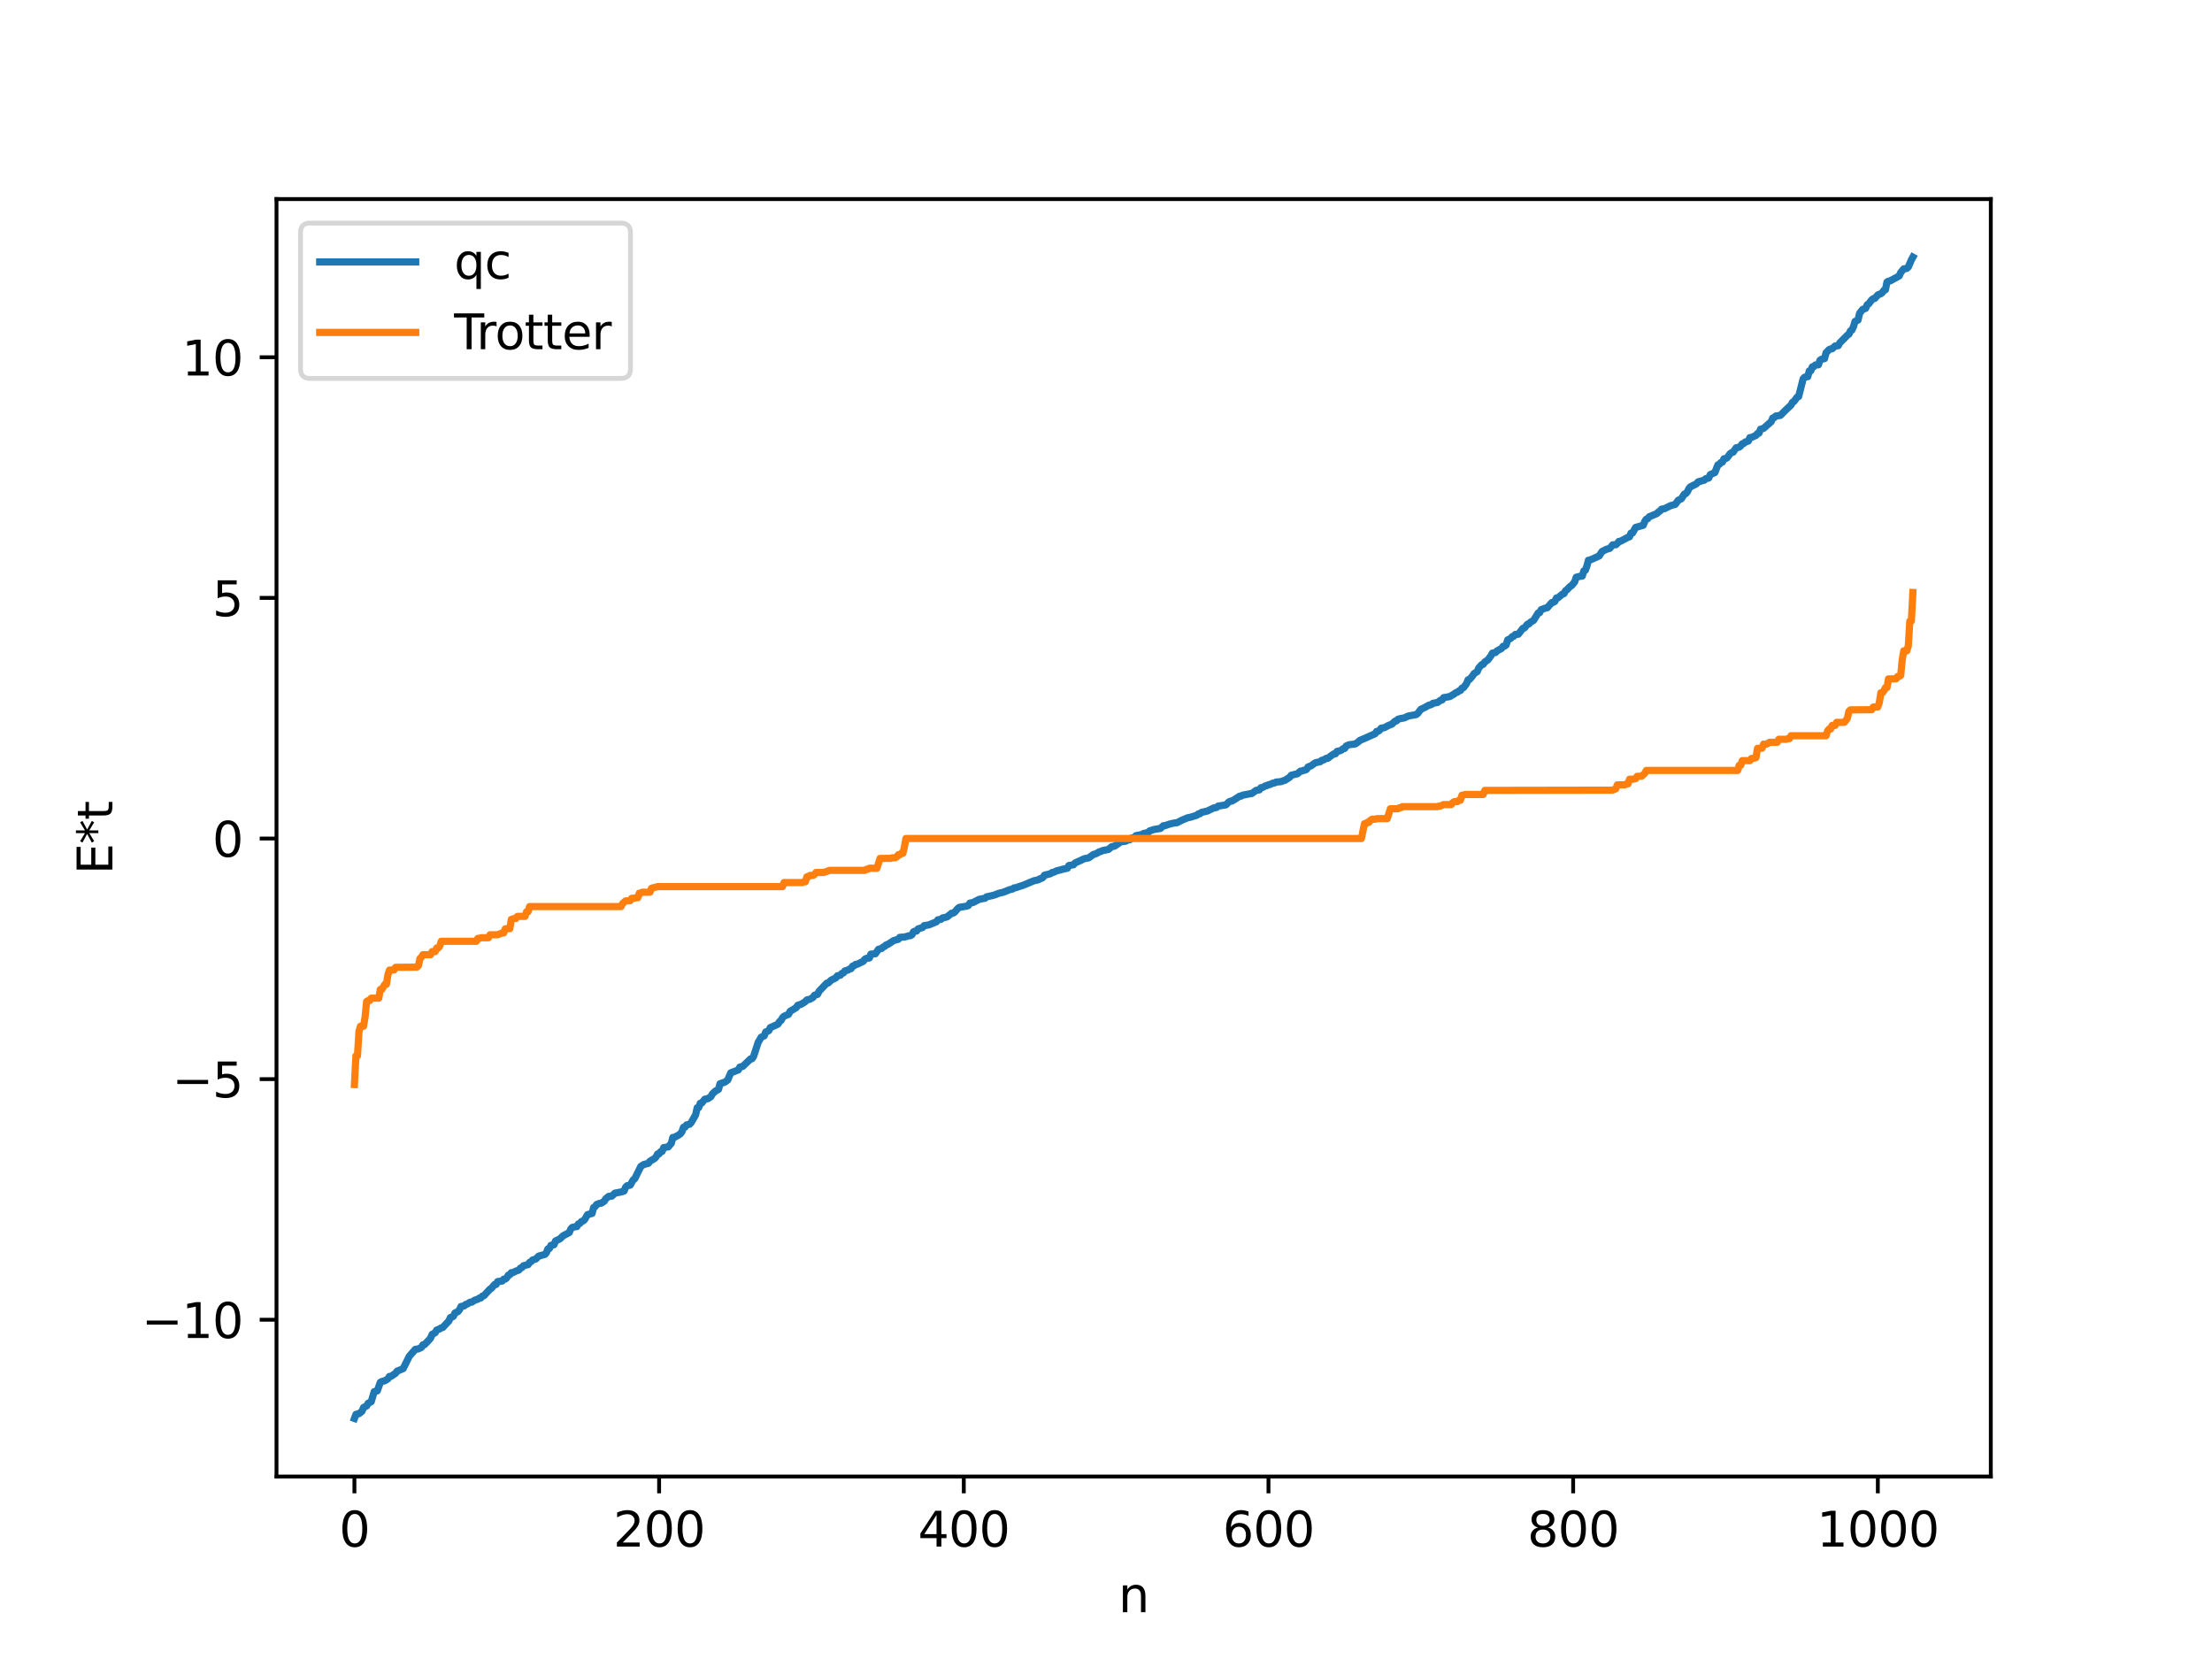 <?xml version="1.0" encoding="utf-8" standalone="no"?>
<!DOCTYPE svg PUBLIC "-//W3C//DTD SVG 1.1//EN"
  "http://www.w3.org/Graphics/SVG/1.1/DTD/svg11.dtd">
<svg xmlns:xlink="http://www.w3.org/1999/xlink" width="460.8pt" height="345.6pt" viewBox="0 0 460.8 345.6" xmlns="http://www.w3.org/2000/svg" version="1.1">
 <defs>
  <style type="text/css">*{stroke-linejoin: round; stroke-linecap: butt}</style>
 </defs>
 <g id="figure_1">
  <g id="patch_1">
   <path d="M 0 345.6 
L 460.8 345.6 
L 460.8 0 
L 0 0 
z
" style="fill: #ffffff"/>
  </g>
  <g id="axes_1">
   <g id="patch_2">
    <path d="M 57.6 307.584 
L 414.72 307.584 
L 414.72 41.472 
L 57.6 41.472 
z
" style="fill: #ffffff"/>
   </g>
   <g id="matplotlib.axis_1">
    <g id="xtick_1">
     <g id="line2d_1">
      <defs>
       <path id="m303f73460e" d="M 0 0 
L 0 3.5 
" style="stroke: #000000; stroke-width: 0.8"/>
      </defs>
      <g>
       <use xlink:href="#m303f73460e" x="73.833" y="307.584" style="stroke: #000000; stroke-width: 0.8"/>
      </g>
     </g>
     <g id="text_1">
      <!-- 0 -->
      <g transform="translate(70.651 322.182) scale(0.1 -0.1)">
       <defs>
        <path id="DejaVuSans-30" d="M 2034 4250 
Q 1547 4250 1301 3770 
Q 1056 3291 1056 2328 
Q 1056 1369 1301 889 
Q 1547 409 2034 409 
Q 2525 409 2770 889 
Q 3016 1369 3016 2328 
Q 3016 3291 2770 3770 
Q 2525 4250 2034 4250 
z
M 2034 4750 
Q 2819 4750 3233 4129 
Q 3647 3509 3647 2328 
Q 3647 1150 3233 529 
Q 2819 -91 2034 -91 
Q 1250 -91 836 529 
Q 422 1150 422 2328 
Q 422 3509 836 4129 
Q 1250 4750 2034 4750 
z
" transform="scale(0.016)"/>
       </defs>
       <use xlink:href="#DejaVuSans-30"/>
      </g>
     </g>
    </g>
    <g id="xtick_2">
     <g id="line2d_2">
      <g>
       <use xlink:href="#m303f73460e" x="137.304" y="307.584" style="stroke: #000000; stroke-width: 0.8"/>
      </g>
     </g>
     <g id="text_2">
      <!-- 200 -->
      <g transform="translate(127.76 322.182) scale(0.1 -0.1)">
       <defs>
        <path id="DejaVuSans-32" d="M 1228 531 
L 3431 531 
L 3431 0 
L 469 0 
L 469 531 
Q 828 903 1448 1529 
Q 2069 2156 2228 2338 
Q 2531 2678 2651 2914 
Q 2772 3150 2772 3378 
Q 2772 3750 2511 3984 
Q 2250 4219 1831 4219 
Q 1534 4219 1204 4116 
Q 875 4013 500 3803 
L 500 4441 
Q 881 4594 1212 4672 
Q 1544 4750 1819 4750 
Q 2544 4750 2975 4387 
Q 3406 4025 3406 3419 
Q 3406 3131 3298 2873 
Q 3191 2616 2906 2266 
Q 2828 2175 2409 1742 
Q 1991 1309 1228 531 
z
" transform="scale(0.016)"/>
       </defs>
       <use xlink:href="#DejaVuSans-32"/>
       <use xlink:href="#DejaVuSans-30" x="63.623"/>
       <use xlink:href="#DejaVuSans-30" x="127.246"/>
      </g>
     </g>
    </g>
    <g id="xtick_3">
     <g id="line2d_3">
      <g>
       <use xlink:href="#m303f73460e" x="200.775" y="307.584" style="stroke: #000000; stroke-width: 0.8"/>
      </g>
     </g>
     <g id="text_3">
      <!-- 400 -->
      <g transform="translate(191.231 322.182) scale(0.1 -0.1)">
       <defs>
        <path id="DejaVuSans-34" d="M 2419 4116 
L 825 1625 
L 2419 1625 
L 2419 4116 
z
M 2253 4666 
L 3047 4666 
L 3047 1625 
L 3713 1625 
L 3713 1100 
L 3047 1100 
L 3047 0 
L 2419 0 
L 2419 1100 
L 313 1100 
L 313 1709 
L 2253 4666 
z
" transform="scale(0.016)"/>
       </defs>
       <use xlink:href="#DejaVuSans-34"/>
       <use xlink:href="#DejaVuSans-30" x="63.623"/>
       <use xlink:href="#DejaVuSans-30" x="127.246"/>
      </g>
     </g>
    </g>
    <g id="xtick_4">
     <g id="line2d_4">
      <g>
       <use xlink:href="#m303f73460e" x="264.246" y="307.584" style="stroke: #000000; stroke-width: 0.8"/>
      </g>
     </g>
     <g id="text_4">
      <!-- 600 -->
      <g transform="translate(254.702 322.182) scale(0.1 -0.1)">
       <defs>
        <path id="DejaVuSans-36" d="M 2113 2584 
Q 1688 2584 1439 2293 
Q 1191 2003 1191 1497 
Q 1191 994 1439 701 
Q 1688 409 2113 409 
Q 2538 409 2786 701 
Q 3034 994 3034 1497 
Q 3034 2003 2786 2293 
Q 2538 2584 2113 2584 
z
M 3366 4563 
L 3366 3988 
Q 3128 4100 2886 4159 
Q 2644 4219 2406 4219 
Q 1781 4219 1451 3797 
Q 1122 3375 1075 2522 
Q 1259 2794 1537 2939 
Q 1816 3084 2150 3084 
Q 2853 3084 3261 2657 
Q 3669 2231 3669 1497 
Q 3669 778 3244 343 
Q 2819 -91 2113 -91 
Q 1303 -91 875 529 
Q 447 1150 447 2328 
Q 447 3434 972 4092 
Q 1497 4750 2381 4750 
Q 2619 4750 2861 4703 
Q 3103 4656 3366 4563 
z
" transform="scale(0.016)"/>
       </defs>
       <use xlink:href="#DejaVuSans-36"/>
       <use xlink:href="#DejaVuSans-30" x="63.623"/>
       <use xlink:href="#DejaVuSans-30" x="127.246"/>
      </g>
     </g>
    </g>
    <g id="xtick_5">
     <g id="line2d_5">
      <g>
       <use xlink:href="#m303f73460e" x="327.717" y="307.584" style="stroke: #000000; stroke-width: 0.8"/>
      </g>
     </g>
     <g id="text_5">
      <!-- 800 -->
      <g transform="translate(318.173 322.182) scale(0.1 -0.1)">
       <defs>
        <path id="DejaVuSans-38" d="M 2034 2216 
Q 1584 2216 1326 1975 
Q 1069 1734 1069 1313 
Q 1069 891 1326 650 
Q 1584 409 2034 409 
Q 2484 409 2743 651 
Q 3003 894 3003 1313 
Q 3003 1734 2745 1975 
Q 2488 2216 2034 2216 
z
M 1403 2484 
Q 997 2584 770 2862 
Q 544 3141 544 3541 
Q 544 4100 942 4425 
Q 1341 4750 2034 4750 
Q 2731 4750 3128 4425 
Q 3525 4100 3525 3541 
Q 3525 3141 3298 2862 
Q 3072 2584 2669 2484 
Q 3125 2378 3379 2068 
Q 3634 1759 3634 1313 
Q 3634 634 3220 271 
Q 2806 -91 2034 -91 
Q 1263 -91 848 271 
Q 434 634 434 1313 
Q 434 1759 690 2068 
Q 947 2378 1403 2484 
z
M 1172 3481 
Q 1172 3119 1398 2916 
Q 1625 2713 2034 2713 
Q 2441 2713 2670 2916 
Q 2900 3119 2900 3481 
Q 2900 3844 2670 4047 
Q 2441 4250 2034 4250 
Q 1625 4250 1398 4047 
Q 1172 3844 1172 3481 
z
" transform="scale(0.016)"/>
       </defs>
       <use xlink:href="#DejaVuSans-38"/>
       <use xlink:href="#DejaVuSans-30" x="63.623"/>
       <use xlink:href="#DejaVuSans-30" x="127.246"/>
      </g>
     </g>
    </g>
    <g id="xtick_6">
     <g id="line2d_6">
      <g>
       <use xlink:href="#m303f73460e" x="391.188" y="307.584" style="stroke: #000000; stroke-width: 0.8"/>
      </g>
     </g>
     <g id="text_6">
      <!-- 1000 -->
      <g transform="translate(378.463 322.182) scale(0.1 -0.1)">
       <defs>
        <path id="DejaVuSans-31" d="M 794 531 
L 1825 531 
L 1825 4091 
L 703 3866 
L 703 4441 
L 1819 4666 
L 2450 4666 
L 2450 531 
L 3481 531 
L 3481 0 
L 794 0 
L 794 531 
z
" transform="scale(0.016)"/>
       </defs>
       <use xlink:href="#DejaVuSans-31"/>
       <use xlink:href="#DejaVuSans-30" x="63.623"/>
       <use xlink:href="#DejaVuSans-30" x="127.246"/>
       <use xlink:href="#DejaVuSans-30" x="190.869"/>
      </g>
     </g>
    </g>
    <g id="text_7">
     <!-- n -->
     <g transform="translate(232.991 335.861) scale(0.1 -0.1)">
      <defs>
       <path id="DejaVuSans-6e" d="M 3513 2113 
L 3513 0 
L 2938 0 
L 2938 2094 
Q 2938 2591 2744 2837 
Q 2550 3084 2163 3084 
Q 1697 3084 1428 2787 
Q 1159 2491 1159 1978 
L 1159 0 
L 581 0 
L 581 3500 
L 1159 3500 
L 1159 2956 
Q 1366 3272 1645 3428 
Q 1925 3584 2291 3584 
Q 2894 3584 3203 3211 
Q 3513 2838 3513 2113 
z
" transform="scale(0.016)"/>
      </defs>
      <use xlink:href="#DejaVuSans-6e"/>
     </g>
    </g>
   </g>
   <g id="matplotlib.axis_2">
    <g id="ytick_1">
     <g id="line2d_7">
      <defs>
       <path id="m1fcb8c95ce" d="M 0 0 
L -3.5 0 
" style="stroke: #000000; stroke-width: 0.8"/>
      </defs>
      <g>
       <use xlink:href="#m1fcb8c95ce" x="57.6" y="274.929" style="stroke: #000000; stroke-width: 0.8"/>
      </g>
     </g>
     <g id="text_8">
      <!-- −10 -->
      <g transform="translate(29.495 278.729) scale(0.1 -0.1)">
       <defs>
        <path id="DejaVuSans-2212" d="M 678 2272 
L 4684 2272 
L 4684 1741 
L 678 1741 
L 678 2272 
z
" transform="scale(0.016)"/>
       </defs>
       <use xlink:href="#DejaVuSans-2212"/>
       <use xlink:href="#DejaVuSans-31" x="83.789"/>
       <use xlink:href="#DejaVuSans-30" x="147.412"/>
      </g>
     </g>
    </g>
    <g id="ytick_2">
     <g id="line2d_8">
      <g>
       <use xlink:href="#m1fcb8c95ce" x="57.6" y="224.803" style="stroke: #000000; stroke-width: 0.8"/>
      </g>
     </g>
     <g id="text_9">
      <!-- −5 -->
      <g transform="translate(35.858 228.603) scale(0.1 -0.1)">
       <defs>
        <path id="DejaVuSans-35" d="M 691 4666 
L 3169 4666 
L 3169 4134 
L 1269 4134 
L 1269 2991 
Q 1406 3038 1543 3061 
Q 1681 3084 1819 3084 
Q 2600 3084 3056 2656 
Q 3513 2228 3513 1497 
Q 3513 744 3044 326 
Q 2575 -91 1722 -91 
Q 1428 -91 1123 -41 
Q 819 9 494 109 
L 494 744 
Q 775 591 1075 516 
Q 1375 441 1709 441 
Q 2250 441 2565 725 
Q 2881 1009 2881 1497 
Q 2881 1984 2565 2268 
Q 2250 2553 1709 2553 
Q 1456 2553 1204 2497 
Q 953 2441 691 2322 
L 691 4666 
z
" transform="scale(0.016)"/>
       </defs>
       <use xlink:href="#DejaVuSans-2212"/>
       <use xlink:href="#DejaVuSans-35" x="83.789"/>
      </g>
     </g>
    </g>
    <g id="ytick_3">
     <g id="line2d_9">
      <g>
       <use xlink:href="#m1fcb8c95ce" x="57.6" y="174.677" style="stroke: #000000; stroke-width: 0.8"/>
      </g>
     </g>
     <g id="text_10">
      <!-- 0 -->
      <g transform="translate(44.237 178.476) scale(0.1 -0.1)">
       <use xlink:href="#DejaVuSans-30"/>
      </g>
     </g>
    </g>
    <g id="ytick_4">
     <g id="line2d_10">
      <g>
       <use xlink:href="#m1fcb8c95ce" x="57.6" y="124.551" style="stroke: #000000; stroke-width: 0.8"/>
      </g>
     </g>
     <g id="text_11">
      <!-- 5 -->
      <g transform="translate(44.237 128.35) scale(0.1 -0.1)">
       <use xlink:href="#DejaVuSans-35"/>
      </g>
     </g>
    </g>
    <g id="ytick_5">
     <g id="line2d_11">
      <g>
       <use xlink:href="#m1fcb8c95ce" x="57.6" y="74.425" style="stroke: #000000; stroke-width: 0.8"/>
      </g>
     </g>
     <g id="text_12">
      <!-- 10 -->
      <g transform="translate(37.875 78.224) scale(0.1 -0.1)">
       <use xlink:href="#DejaVuSans-31"/>
       <use xlink:href="#DejaVuSans-30" x="63.623"/>
      </g>
     </g>
    </g>
    <g id="text_13">
     <!-- E*t -->
     <g transform="translate(23.416 182.148) rotate(-90) scale(0.1 -0.1)">
      <defs>
       <path id="DejaVuSans-45" d="M 628 4666 
L 3578 4666 
L 3578 4134 
L 1259 4134 
L 1259 2753 
L 3481 2753 
L 3481 2222 
L 1259 2222 
L 1259 531 
L 3634 531 
L 3634 0 
L 628 0 
L 628 4666 
z
" transform="scale(0.016)"/>
       <path id="DejaVuSans-2a" d="M 3009 3897 
L 1888 3291 
L 3009 2681 
L 2828 2375 
L 1778 3009 
L 1778 1831 
L 1422 1831 
L 1422 3009 
L 372 2375 
L 191 2681 
L 1313 3291 
L 191 3897 
L 372 4206 
L 1422 3572 
L 1422 4750 
L 1778 4750 
L 1778 3572 
L 2828 4206 
L 3009 3897 
z
" transform="scale(0.016)"/>
       <path id="DejaVuSans-74" d="M 1172 4494 
L 1172 3500 
L 2356 3500 
L 2356 3053 
L 1172 3053 
L 1172 1153 
Q 1172 725 1289 603 
Q 1406 481 1766 481 
L 2356 481 
L 2356 0 
L 1766 0 
Q 1100 0 847 248 
Q 594 497 594 1153 
L 594 3053 
L 172 3053 
L 172 3500 
L 594 3500 
L 594 4494 
L 1172 4494 
z
" transform="scale(0.016)"/>
      </defs>
      <use xlink:href="#DejaVuSans-45"/>
      <use xlink:href="#DejaVuSans-2a" x="63.184"/>
      <use xlink:href="#DejaVuSans-74" x="113.184"/>
     </g>
    </g>
   </g>
   <g id="line2d_12">
    <path d="M 73.833 295.488 
L 74.15 294.636 
L 74.785 294.496 
L 75.42 293.977 
L 75.737 293.201 
L 76.372 292.896 
L 76.689 292.332 
L 77.324 292.01 
L 77.958 289.905 
L 78.593 289.747 
L 79.228 287.967 
L 79.545 287.794 
L 80.18 287.627 
L 80.815 287.237 
L 81.132 286.73 
L 81.449 286.719 
L 82.401 286.082 
L 82.719 285.643 
L 83.988 285.104 
L 85.258 282.541 
L 86.527 281.09 
L 87.162 280.997 
L 87.796 280.679 
L 88.114 280.137 
L 88.431 280.119 
L 89.383 279.125 
L 89.7 278.745 
L 90.018 277.981 
L 90.653 277.622 
L 90.97 277.074 
L 91.605 276.832 
L 91.922 276.602 
L 92.239 276.54 
L 93.191 275.502 
L 93.509 275.202 
L 93.826 274.463 
L 94.143 274.4 
L 94.461 274.183 
L 94.778 273.517 
L 95.413 273.219 
L 95.73 272.827 
L 96.048 272.159 
L 96.682 272.049 
L 97 271.744 
L 97.317 271.664 
L 97.952 271.265 
L 98.269 271.262 
L 98.904 270.854 
L 99.539 270.649 
L 99.856 270.413 
L 100.173 270.383 
L 100.491 270.004 
L 100.808 269.917 
L 102.077 268.545 
L 102.395 268.35 
L 103.029 267.584 
L 103.347 267.579 
L 103.664 266.977 
L 104.616 266.863 
L 104.934 266.464 
L 105.251 266.458 
L 105.568 266.195 
L 105.886 265.646 
L 106.203 265.55 
L 106.52 265.117 
L 106.838 265.115 
L 107.472 264.795 
L 108.107 264.566 
L 108.424 264.157 
L 108.742 264.038 
L 109.059 263.669 
L 110.011 263.442 
L 110.329 262.964 
L 110.646 262.811 
L 110.963 262.467 
L 111.598 262.285 
L 112.233 261.665 
L 113.502 261.319 
L 113.82 260.978 
L 114.137 260.169 
L 114.454 260.086 
L 114.772 259.429 
L 115.406 259.3 
L 115.724 258.518 
L 116.358 258.219 
L 116.676 258.045 
L 117.31 257.434 
L 118.58 256.768 
L 118.897 256.041 
L 119.215 255.686 
L 119.849 255.549 
L 120.167 255.526 
L 120.484 254.973 
L 120.801 254.85 
L 121.119 254.468 
L 121.436 254.364 
L 121.753 254.111 
L 122.388 253.033 
L 123.34 252.779 
L 123.658 251.549 
L 123.975 251.354 
L 124.292 250.917 
L 124.927 250.672 
L 125.244 250.646 
L 125.879 250.231 
L 126.196 249.712 
L 126.831 249.212 
L 127.466 249.167 
L 128.1 248.555 
L 129.37 248.312 
L 130.005 248.115 
L 130.322 247.321 
L 130.639 247.008 
L 131.274 246.894 
L 131.909 245.784 
L 132.226 245.563 
L 133.496 242.983 
L 134.13 242.582 
L 135.082 242.338 
L 135.4 241.902 
L 136.352 241.335 
L 136.669 241.015 
L 136.986 240.395 
L 137.304 240.368 
L 137.621 239.923 
L 137.939 239.85 
L 138.256 239.064 
L 139.208 238.914 
L 139.843 238.173 
L 140.16 236.958 
L 140.477 236.932 
L 141.429 236.416 
L 141.747 236.179 
L 142.064 235.765 
L 142.381 234.836 
L 142.699 234.81 
L 143.016 234.329 
L 143.651 234.206 
L 143.968 233.876 
L 144.92 232.221 
L 145.238 230.766 
L 145.555 230.72 
L 145.872 229.835 
L 146.19 229.78 
L 146.824 228.986 
L 147.459 228.88 
L 148.094 228.442 
L 148.411 227.876 
L 149.046 227.282 
L 149.681 226.935 
L 149.998 225.759 
L 150.95 225.445 
L 151.585 225.008 
L 152.22 223.501 
L 153.806 222.886 
L 154.124 222.292 
L 154.758 222.124 
L 156.345 220.595 
L 156.662 220.552 
L 156.98 220.086 
L 157.932 217.154 
L 158.567 216.074 
L 159.201 215.788 
L 159.519 214.971 
L 160.153 214.708 
L 160.471 214.067 
L 161.423 213.647 
L 162.058 213.345 
L 162.375 212.821 
L 162.692 212.594 
L 163.01 212.013 
L 163.327 211.7 
L 164.279 211.295 
L 164.596 210.676 
L 165.866 209.911 
L 166.183 209.422 
L 166.818 209.233 
L 167.453 208.865 
L 167.77 208.652 
L 168.087 208.302 
L 168.722 208.157 
L 169.357 207.789 
L 169.674 207.324 
L 170.309 207.139 
L 170.626 206.497 
L 172.213 204.828 
L 172.53 204.772 
L 173.165 204.174 
L 174.117 203.711 
L 174.434 203.278 
L 175.069 203.153 
L 175.386 202.775 
L 175.704 202.674 
L 176.021 202.249 
L 176.656 202.08 
L 176.973 201.86 
L 177.291 201.783 
L 177.608 201.261 
L 177.925 201.192 
L 178.243 200.894 
L 178.56 200.877 
L 179.829 200.261 
L 180.147 199.835 
L 180.464 199.65 
L 181.099 199.569 
L 181.416 198.76 
L 182.368 198.682 
L 183.003 197.754 
L 183.638 197.593 
L 183.955 197.291 
L 184.272 197.17 
L 184.59 196.845 
L 184.907 196.767 
L 186.177 195.936 
L 187.129 195.665 
L 187.446 195.264 
L 188.398 195.205 
L 189.35 194.935 
L 189.667 194.914 
L 189.985 194.71 
L 190.302 194.11 
L 190.62 193.961 
L 190.937 193.954 
L 191.254 193.506 
L 192.206 193.205 
L 192.524 192.82 
L 193.476 192.681 
L 195.062 192.031 
L 195.38 191.609 
L 196.015 191.52 
L 196.332 191.231 
L 197.284 191.013 
L 198.236 190.247 
L 198.553 190.219 
L 198.871 190.017 
L 199.505 189.278 
L 199.823 189.026 
L 201.41 188.762 
L 201.727 188.629 
L 202.044 188.132 
L 202.679 188.023 
L 203.948 187.362 
L 204.583 187.233 
L 205.218 187.106 
L 205.535 186.82 
L 206.487 186.618 
L 207.122 186.455 
L 208.074 186.089 
L 209.026 185.865 
L 210.296 185.347 
L 210.93 185.206 
L 211.248 184.962 
L 211.565 184.946 
L 212.517 184.617 
L 213.152 184.414 
L 215.373 183.484 
L 216.325 183.271 
L 216.643 183.05 
L 216.96 182.986 
L 217.277 182.78 
L 217.595 182.308 
L 218.547 182.088 
L 218.864 181.992 
L 219.181 181.76 
L 219.499 181.706 
L 220.134 181.404 
L 220.768 181.263 
L 221.403 181.065 
L 222.355 180.868 
L 222.672 180.304 
L 223.624 180.15 
L 223.942 179.778 
L 225.211 179.205 
L 225.846 178.893 
L 226.798 178.711 
L 227.75 178.022 
L 228.385 177.814 
L 229.02 177.432 
L 229.337 177.378 
L 229.654 177.203 
L 230.924 176.95 
L 231.558 176.393 
L 232.193 176.258 
L 233.462 175.377 
L 234.097 175.29 
L 234.415 175.259 
L 235.049 174.961 
L 235.367 174.936 
L 235.684 174.606 
L 236.319 174.457 
L 236.636 174.083 
L 237.905 173.844 
L 238.223 173.629 
L 239.175 173.439 
L 239.492 173.092 
L 240.444 172.791 
L 241.079 172.678 
L 241.714 172.59 
L 242.348 172.014 
L 242.666 172.006 
L 243.618 171.68 
L 244.253 171.517 
L 244.887 171.41 
L 245.205 171.387 
L 246.157 170.882 
L 247.426 170.356 
L 248.061 170.226 
L 249.33 169.826 
L 249.648 169.54 
L 249.965 169.524 
L 250.282 169.24 
L 250.917 169.092 
L 251.552 168.936 
L 252.821 168.315 
L 253.456 168.202 
L 253.773 167.92 
L 255.36 167.669 
L 255.995 167.064 
L 256.312 166.899 
L 256.629 166.873 
L 257.264 166.5 
L 258.216 165.868 
L 258.534 165.847 
L 258.851 165.651 
L 259.803 165.473 
L 260.438 165.34 
L 260.755 165.304 
L 261.707 164.636 
L 262.342 164.551 
L 262.659 164.106 
L 262.977 164.063 
L 263.611 163.714 
L 263.929 163.648 
L 264.246 163.467 
L 264.563 163.433 
L 265.198 163.126 
L 265.515 163.102 
L 265.833 162.918 
L 266.785 162.845 
L 267.737 162.511 
L 268.372 162.105 
L 268.689 161.887 
L 269.006 161.496 
L 270.276 161.186 
L 270.91 160.642 
L 271.228 160.625 
L 271.545 160.468 
L 271.862 160.442 
L 272.18 160.269 
L 272.497 159.768 
L 273.132 159.531 
L 273.767 159.053 
L 274.084 158.884 
L 275.036 158.671 
L 275.353 158.387 
L 275.671 158.338 
L 276.305 157.971 
L 276.623 157.962 
L 277.258 157.459 
L 277.892 157.034 
L 278.21 157.024 
L 278.527 156.531 
L 279.162 156.393 
L 279.479 156.242 
L 279.796 155.965 
L 280.114 155.918 
L 280.431 155.404 
L 281.066 155.133 
L 282.018 155.027 
L 282.335 154.98 
L 282.97 154.535 
L 283.287 154.237 
L 284.239 153.839 
L 286.461 152.847 
L 286.778 152.367 
L 287.096 152.342 
L 287.413 152.108 
L 287.73 151.688 
L 288.365 151.592 
L 289.317 151.096 
L 289.952 150.855 
L 290.586 150.249 
L 290.904 150.187 
L 291.221 149.837 
L 291.856 149.668 
L 292.491 149.567 
L 293.443 149.141 
L 295.029 148.86 
L 295.347 148.612 
L 295.981 147.773 
L 296.934 147.318 
L 297.568 146.948 
L 298.203 146.762 
L 298.52 146.51 
L 299.472 146.334 
L 300.107 145.86 
L 300.424 145.804 
L 300.742 145.331 
L 302.011 145.11 
L 302.963 144.55 
L 303.281 144.285 
L 303.598 144.201 
L 303.915 143.931 
L 304.233 143.843 
L 304.55 143.353 
L 304.867 143.254 
L 305.502 142.42 
L 305.82 141.608 
L 306.137 141.533 
L 306.772 140.792 
L 307.089 140.298 
L 307.724 139.924 
L 308.041 139.16 
L 308.676 138.454 
L 308.993 138.38 
L 309.31 137.887 
L 309.945 137.483 
L 310.58 136.62 
L 310.897 136.052 
L 311.532 135.938 
L 311.849 135.602 
L 312.801 135.083 
L 313.119 134.631 
L 313.436 134.601 
L 313.753 134.365 
L 314.071 133.307 
L 314.705 132.991 
L 315.023 132.623 
L 315.34 132.54 
L 315.658 132.171 
L 316.292 132.121 
L 317.244 130.9 
L 317.562 130.812 
L 318.196 130.041 
L 318.514 129.966 
L 318.831 129.612 
L 319.466 129.242 
L 320.418 127.707 
L 320.735 127.634 
L 321.053 127.008 
L 322.005 126.655 
L 322.322 126.603 
L 323.274 125.522 
L 323.591 125.478 
L 323.909 125.275 
L 324.226 124.579 
L 324.543 124.549 
L 325.178 124.011 
L 325.496 123.747 
L 325.813 123.657 
L 326.13 123.058 
L 326.448 122.835 
L 327.082 122.172 
L 327.4 121.977 
L 328.034 121.215 
L 328.352 120.253 
L 328.986 120.092 
L 329.621 119.998 
L 329.939 118.934 
L 330.256 118.797 
L 330.573 117.95 
L 330.891 116.708 
L 331.208 116.675 
L 333.112 115.828 
L 333.747 114.881 
L 334.699 114.405 
L 335.334 114.237 
L 335.968 113.489 
L 336.603 113.481 
L 336.92 113.216 
L 337.238 112.788 
L 337.555 112.767 
L 339.142 111.924 
L 339.459 111.819 
L 339.777 111.049 
L 340.094 111.021 
L 340.729 109.874 
L 342.315 109.421 
L 342.633 108.614 
L 342.95 108.158 
L 343.267 108.04 
L 343.585 107.637 
L 345.172 106.979 
L 345.489 106.631 
L 345.806 106.458 
L 346.124 106.076 
L 346.758 105.96 
L 348.028 105.337 
L 348.98 105.07 
L 349.615 104.213 
L 350.249 103.911 
L 350.884 102.93 
L 351.201 102.82 
L 351.519 102.428 
L 351.836 101.77 
L 352.153 101.409 
L 353.423 100.774 
L 353.74 100.381 
L 355.01 100.031 
L 355.327 99.723 
L 355.962 99.58 
L 356.279 98.868 
L 357.231 98.454 
L 357.866 96.845 
L 358.183 96.713 
L 358.5 96.353 
L 358.818 96.253 
L 359.135 95.556 
L 359.453 95.551 
L 359.77 95.383 
L 360.405 94.522 
L 360.722 94.289 
L 361.039 94.198 
L 361.674 93.283 
L 362.309 93.145 
L 362.626 92.889 
L 362.943 92.456 
L 363.261 92.38 
L 363.578 92.078 
L 364.213 91.883 
L 364.53 91.162 
L 364.848 91.141 
L 365.8 90.703 
L 366.117 90.312 
L 366.434 90.235 
L 366.752 89.416 
L 367.386 89.236 
L 368.973 87.836 
L 369.291 87.081 
L 369.608 87.005 
L 369.925 86.667 
L 370.877 86.536 
L 371.829 85.585 
L 373.099 84.382 
L 373.416 83.803 
L 373.734 83.621 
L 374.368 82.736 
L 374.686 82.615 
L 375.638 78.891 
L 375.955 78.568 
L 376.59 78.464 
L 376.907 77.269 
L 377.224 77.243 
L 377.542 76.413 
L 377.859 76.359 
L 378.177 76.023 
L 378.811 75.999 
L 379.129 75.065 
L 379.446 74.84 
L 380.081 74.71 
L 380.398 73.492 
L 381.033 72.835 
L 381.35 72.685 
L 381.667 72.662 
L 382.302 72.068 
L 382.937 72.016 
L 383.254 71.435 
L 384.841 69.835 
L 385.158 69.623 
L 385.476 68.933 
L 385.793 68.753 
L 386.11 68.047 
L 386.428 66.967 
L 387.062 66.677 
L 387.38 65.277 
L 388.015 64.455 
L 388.649 64.236 
L 388.967 63.485 
L 389.284 63.3 
L 389.919 62.468 
L 390.236 62.22 
L 390.553 62.167 
L 391.188 61.44 
L 391.823 61.182 
L 392.14 60.926 
L 392.458 60.472 
L 392.775 60.36 
L 393.092 58.76 
L 393.41 58.573 
L 393.727 58.523 
L 395.631 57.492 
L 395.948 56.788 
L 396.583 56.009 
L 397.218 55.914 
L 397.535 55.625 
L 398.17 54.133 
L 398.487 53.568 
L 398.487 53.568 
" clip-path="url(#pa66cf461fa)" style="fill: none; stroke: #1f77b4; stroke-width: 1.5; stroke-linecap: square"/>
   </g>
   <g id="line2d_13">
    <path d="M 73.833 225.93 
L 74.15 219.95 
L 74.467 219.95 
L 74.785 214.837 
L 75.102 213.775 
L 75.737 213.775 
L 76.054 211.863 
L 76.372 208.634 
L 76.689 208.435 
L 77.006 208.435 
L 77.324 207.936 
L 78.91 207.936 
L 79.228 206.114 
L 79.545 206.114 
L 80.18 205.047 
L 80.497 205.047 
L 80.815 203.033 
L 81.132 202.085 
L 82.084 202.068 
L 82.401 201.507 
L 86.844 201.475 
L 87.162 201.168 
L 87.479 199.708 
L 87.796 199.386 
L 88.114 198.88 
L 89.7 198.88 
L 90.018 198.235 
L 90.653 198.235 
L 90.97 197.485 
L 91.287 197.485 
L 91.605 197.094 
L 91.922 196.089 
L 99.221 196.089 
L 99.539 195.49 
L 99.856 195.49 
L 100.173 195.348 
L 101.76 195.348 
L 102.077 194.728 
L 103.664 194.728 
L 104.616 194.346 
L 104.934 194.346 
L 105.251 193.494 
L 106.203 193.452 
L 106.52 191.531 
L 107.155 191.341 
L 107.472 191.341 
L 107.79 190.898 
L 109.377 190.898 
L 109.694 189.928 
L 110.011 189.928 
L 110.329 188.855 
L 129.37 188.855 
L 129.687 188.246 
L 130.322 187.672 
L 131.274 187.636 
L 131.591 187.137 
L 131.909 187.137 
L 132.543 187.023 
L 132.861 187.023 
L 133.178 186.064 
L 133.496 186.064 
L 133.813 185.863 
L 135.4 185.863 
L 135.717 185.044 
L 136.986 184.702 
L 163.01 184.702 
L 163.327 183.853 
L 167.135 183.853 
L 167.453 183.698 
L 167.77 183.698 
L 168.087 182.646 
L 168.405 182.646 
L 168.722 182.366 
L 169.357 182.366 
L 169.674 182.185 
L 169.991 181.751 
L 171.578 181.751 
L 172.848 181.315 
L 180.147 181.315 
L 180.464 181.092 
L 180.781 181.092 
L 181.099 180.873 
L 182.686 180.873 
L 183.32 178.83 
L 185.542 178.812 
L 185.859 178.693 
L 186.494 178.693 
L 186.811 178.514 
L 187.129 178.064 
L 187.446 178.064 
L 187.763 177.76 
L 188.081 177.76 
L 188.398 176.489 
L 188.715 174.677 
L 283.605 174.677 
L 284.239 171.595 
L 284.557 171.595 
L 284.874 171.29 
L 285.191 171.29 
L 285.509 170.841 
L 285.826 170.662 
L 286.461 170.662 
L 286.778 170.543 
L 289 170.525 
L 289.634 168.481 
L 291.221 168.481 
L 291.539 168.262 
L 291.856 168.262 
L 292.173 168.039 
L 299.472 168.039 
L 299.79 167.909 
L 300.107 167.909 
L 300.742 167.603 
L 302.329 167.603 
L 302.646 167.17 
L 302.963 166.989 
L 303.598 166.989 
L 303.915 166.708 
L 304.233 166.708 
L 304.55 165.657 
L 304.867 165.657 
L 305.185 165.501 
L 308.993 165.501 
L 309.31 164.652 
L 335.968 164.605 
L 336.603 164.31 
L 336.92 163.492 
L 338.507 163.492 
L 338.824 163.291 
L 339.142 163.291 
L 339.459 162.331 
L 340.094 162.331 
L 340.729 162.217 
L 341.046 161.719 
L 341.998 161.682 
L 342.633 161.109 
L 342.95 160.499 
L 361.991 160.499 
L 362.309 159.427 
L 362.626 159.427 
L 362.943 158.456 
L 364.53 158.456 
L 364.848 158.014 
L 365.482 157.937 
L 365.8 157.824 
L 366.117 155.903 
L 367.069 155.86 
L 367.386 155.009 
L 368.021 155.009 
L 368.656 154.627 
L 370.243 154.627 
L 370.56 154.006 
L 372.147 154.006 
L 372.464 153.864 
L 372.781 153.864 
L 373.099 153.266 
L 380.398 153.266 
L 380.715 152.261 
L 381.033 151.87 
L 381.35 151.87 
L 381.667 151.12 
L 382.302 151.12 
L 382.62 150.474 
L 384.206 150.474 
L 384.841 149.646 
L 385.158 148.187 
L 385.476 147.879 
L 389.919 147.847 
L 390.236 147.286 
L 391.188 147.27 
L 391.505 146.322 
L 391.823 144.307 
L 392.14 144.307 
L 392.458 143.9 
L 392.775 143.24 
L 393.092 143.24 
L 393.41 141.419 
L 394.996 141.419 
L 395.314 140.919 
L 395.631 140.919 
L 395.948 140.721 
L 396.266 137.492 
L 396.583 135.579 
L 397.218 135.579 
L 397.535 134.517 
L 397.853 129.405 
L 398.17 129.405 
L 398.487 123.424 
L 398.487 123.424 
" clip-path="url(#pa66cf461fa)" style="fill: none; stroke: #ff7f0e; stroke-width: 1.5; stroke-linecap: square"/>
   </g>
   <g id="patch_3">
    <path d="M 57.6 307.584 
L 57.6 41.472 
" style="fill: none; stroke: #000000; stroke-width: 0.8; stroke-linejoin: miter; stroke-linecap: square"/>
   </g>
   <g id="patch_4">
    <path d="M 414.72 307.584 
L 414.72 41.472 
" style="fill: none; stroke: #000000; stroke-width: 0.8; stroke-linejoin: miter; stroke-linecap: square"/>
   </g>
   <g id="patch_5">
    <path d="M 57.6 307.584 
L 414.72 307.584 
" style="fill: none; stroke: #000000; stroke-width: 0.8; stroke-linejoin: miter; stroke-linecap: square"/>
   </g>
   <g id="patch_6">
    <path d="M 57.6 41.472 
L 414.72 41.472 
" style="fill: none; stroke: #000000; stroke-width: 0.8; stroke-linejoin: miter; stroke-linecap: square"/>
   </g>
   <g id="legend_1">
    <g id="patch_7">
     <path d="M 64.6 78.828 
L 129.342 78.828 
Q 131.342 78.828 131.342 76.828 
L 131.342 48.472 
Q 131.342 46.472 129.342 46.472 
L 64.6 46.472 
Q 62.6 46.472 62.6 48.472 
L 62.6 76.828 
Q 62.6 78.828 64.6 78.828 
z
" style="fill: #ffffff; opacity: 0.8; stroke: #cccccc; stroke-linejoin: miter"/>
    </g>
    <g id="line2d_14">
     <path d="M 66.6 54.57 
L 76.6 54.57 
L 86.6 54.57 
" style="fill: none; stroke: #1f77b4; stroke-width: 1.5; stroke-linecap: square"/>
    </g>
    <g id="text_14">
     <!-- qc -->
     <g transform="translate(94.6 58.07) scale(0.1 -0.1)">
      <defs>
       <path id="DejaVuSans-71" d="M 947 1747 
Q 947 1113 1208 752 
Q 1469 391 1925 391 
Q 2381 391 2643 752 
Q 2906 1113 2906 1747 
Q 2906 2381 2643 2742 
Q 2381 3103 1925 3103 
Q 1469 3103 1208 2742 
Q 947 2381 947 1747 
z
M 2906 525 
Q 2725 213 2448 61 
Q 2172 -91 1784 -91 
Q 1150 -91 751 415 
Q 353 922 353 1747 
Q 353 2572 751 3078 
Q 1150 3584 1784 3584 
Q 2172 3584 2448 3432 
Q 2725 3281 2906 2969 
L 2906 3500 
L 3481 3500 
L 3481 -1331 
L 2906 -1331 
L 2906 525 
z
" transform="scale(0.016)"/>
       <path id="DejaVuSans-63" d="M 3122 3366 
L 3122 2828 
Q 2878 2963 2633 3030 
Q 2388 3097 2138 3097 
Q 1578 3097 1268 2742 
Q 959 2388 959 1747 
Q 959 1106 1268 751 
Q 1578 397 2138 397 
Q 2388 397 2633 464 
Q 2878 531 3122 666 
L 3122 134 
Q 2881 22 2623 -34 
Q 2366 -91 2075 -91 
Q 1284 -91 818 406 
Q 353 903 353 1747 
Q 353 2603 823 3093 
Q 1294 3584 2113 3584 
Q 2378 3584 2631 3529 
Q 2884 3475 3122 3366 
z
" transform="scale(0.016)"/>
      </defs>
      <use xlink:href="#DejaVuSans-71"/>
      <use xlink:href="#DejaVuSans-63" x="63.477"/>
     </g>
    </g>
    <g id="line2d_15">
     <path d="M 66.6 69.249 
L 76.6 69.249 
L 86.6 69.249 
" style="fill: none; stroke: #ff7f0e; stroke-width: 1.5; stroke-linecap: square"/>
    </g>
    <g id="text_15">
     <!-- Trotter -->
     <g transform="translate(94.6 72.749) scale(0.1 -0.1)">
      <defs>
       <path id="DejaVuSans-54" d="M -19 4666 
L 3928 4666 
L 3928 4134 
L 2272 4134 
L 2272 0 
L 1638 0 
L 1638 4134 
L -19 4134 
L -19 4666 
z
" transform="scale(0.016)"/>
       <path id="DejaVuSans-72" d="M 2631 2963 
Q 2534 3019 2420 3045 
Q 2306 3072 2169 3072 
Q 1681 3072 1420 2755 
Q 1159 2438 1159 1844 
L 1159 0 
L 581 0 
L 581 3500 
L 1159 3500 
L 1159 2956 
Q 1341 3275 1631 3429 
Q 1922 3584 2338 3584 
Q 2397 3584 2469 3576 
Q 2541 3569 2628 3553 
L 2631 2963 
z
" transform="scale(0.016)"/>
       <path id="DejaVuSans-6f" d="M 1959 3097 
Q 1497 3097 1228 2736 
Q 959 2375 959 1747 
Q 959 1119 1226 758 
Q 1494 397 1959 397 
Q 2419 397 2687 759 
Q 2956 1122 2956 1747 
Q 2956 2369 2687 2733 
Q 2419 3097 1959 3097 
z
M 1959 3584 
Q 2709 3584 3137 3096 
Q 3566 2609 3566 1747 
Q 3566 888 3137 398 
Q 2709 -91 1959 -91 
Q 1206 -91 779 398 
Q 353 888 353 1747 
Q 353 2609 779 3096 
Q 1206 3584 1959 3584 
z
" transform="scale(0.016)"/>
       <path id="DejaVuSans-65" d="M 3597 1894 
L 3597 1613 
L 953 1613 
Q 991 1019 1311 708 
Q 1631 397 2203 397 
Q 2534 397 2845 478 
Q 3156 559 3463 722 
L 3463 178 
Q 3153 47 2828 -22 
Q 2503 -91 2169 -91 
Q 1331 -91 842 396 
Q 353 884 353 1716 
Q 353 2575 817 3079 
Q 1281 3584 2069 3584 
Q 2775 3584 3186 3129 
Q 3597 2675 3597 1894 
z
M 3022 2063 
Q 3016 2534 2758 2815 
Q 2500 3097 2075 3097 
Q 1594 3097 1305 2825 
Q 1016 2553 972 2059 
L 3022 2063 
z
" transform="scale(0.016)"/>
      </defs>
      <use xlink:href="#DejaVuSans-54"/>
      <use xlink:href="#DejaVuSans-72" x="46.334"/>
      <use xlink:href="#DejaVuSans-6f" x="85.197"/>
      <use xlink:href="#DejaVuSans-74" x="146.379"/>
      <use xlink:href="#DejaVuSans-74" x="185.588"/>
      <use xlink:href="#DejaVuSans-65" x="224.797"/>
      <use xlink:href="#DejaVuSans-72" x="286.32"/>
     </g>
    </g>
   </g>
  </g>
 </g>
 <defs>
  <clipPath id="pa66cf461fa">
   <rect x="57.6" y="41.472" width="357.12" height="266.112"/>
  </clipPath>
 </defs>
</svg>
